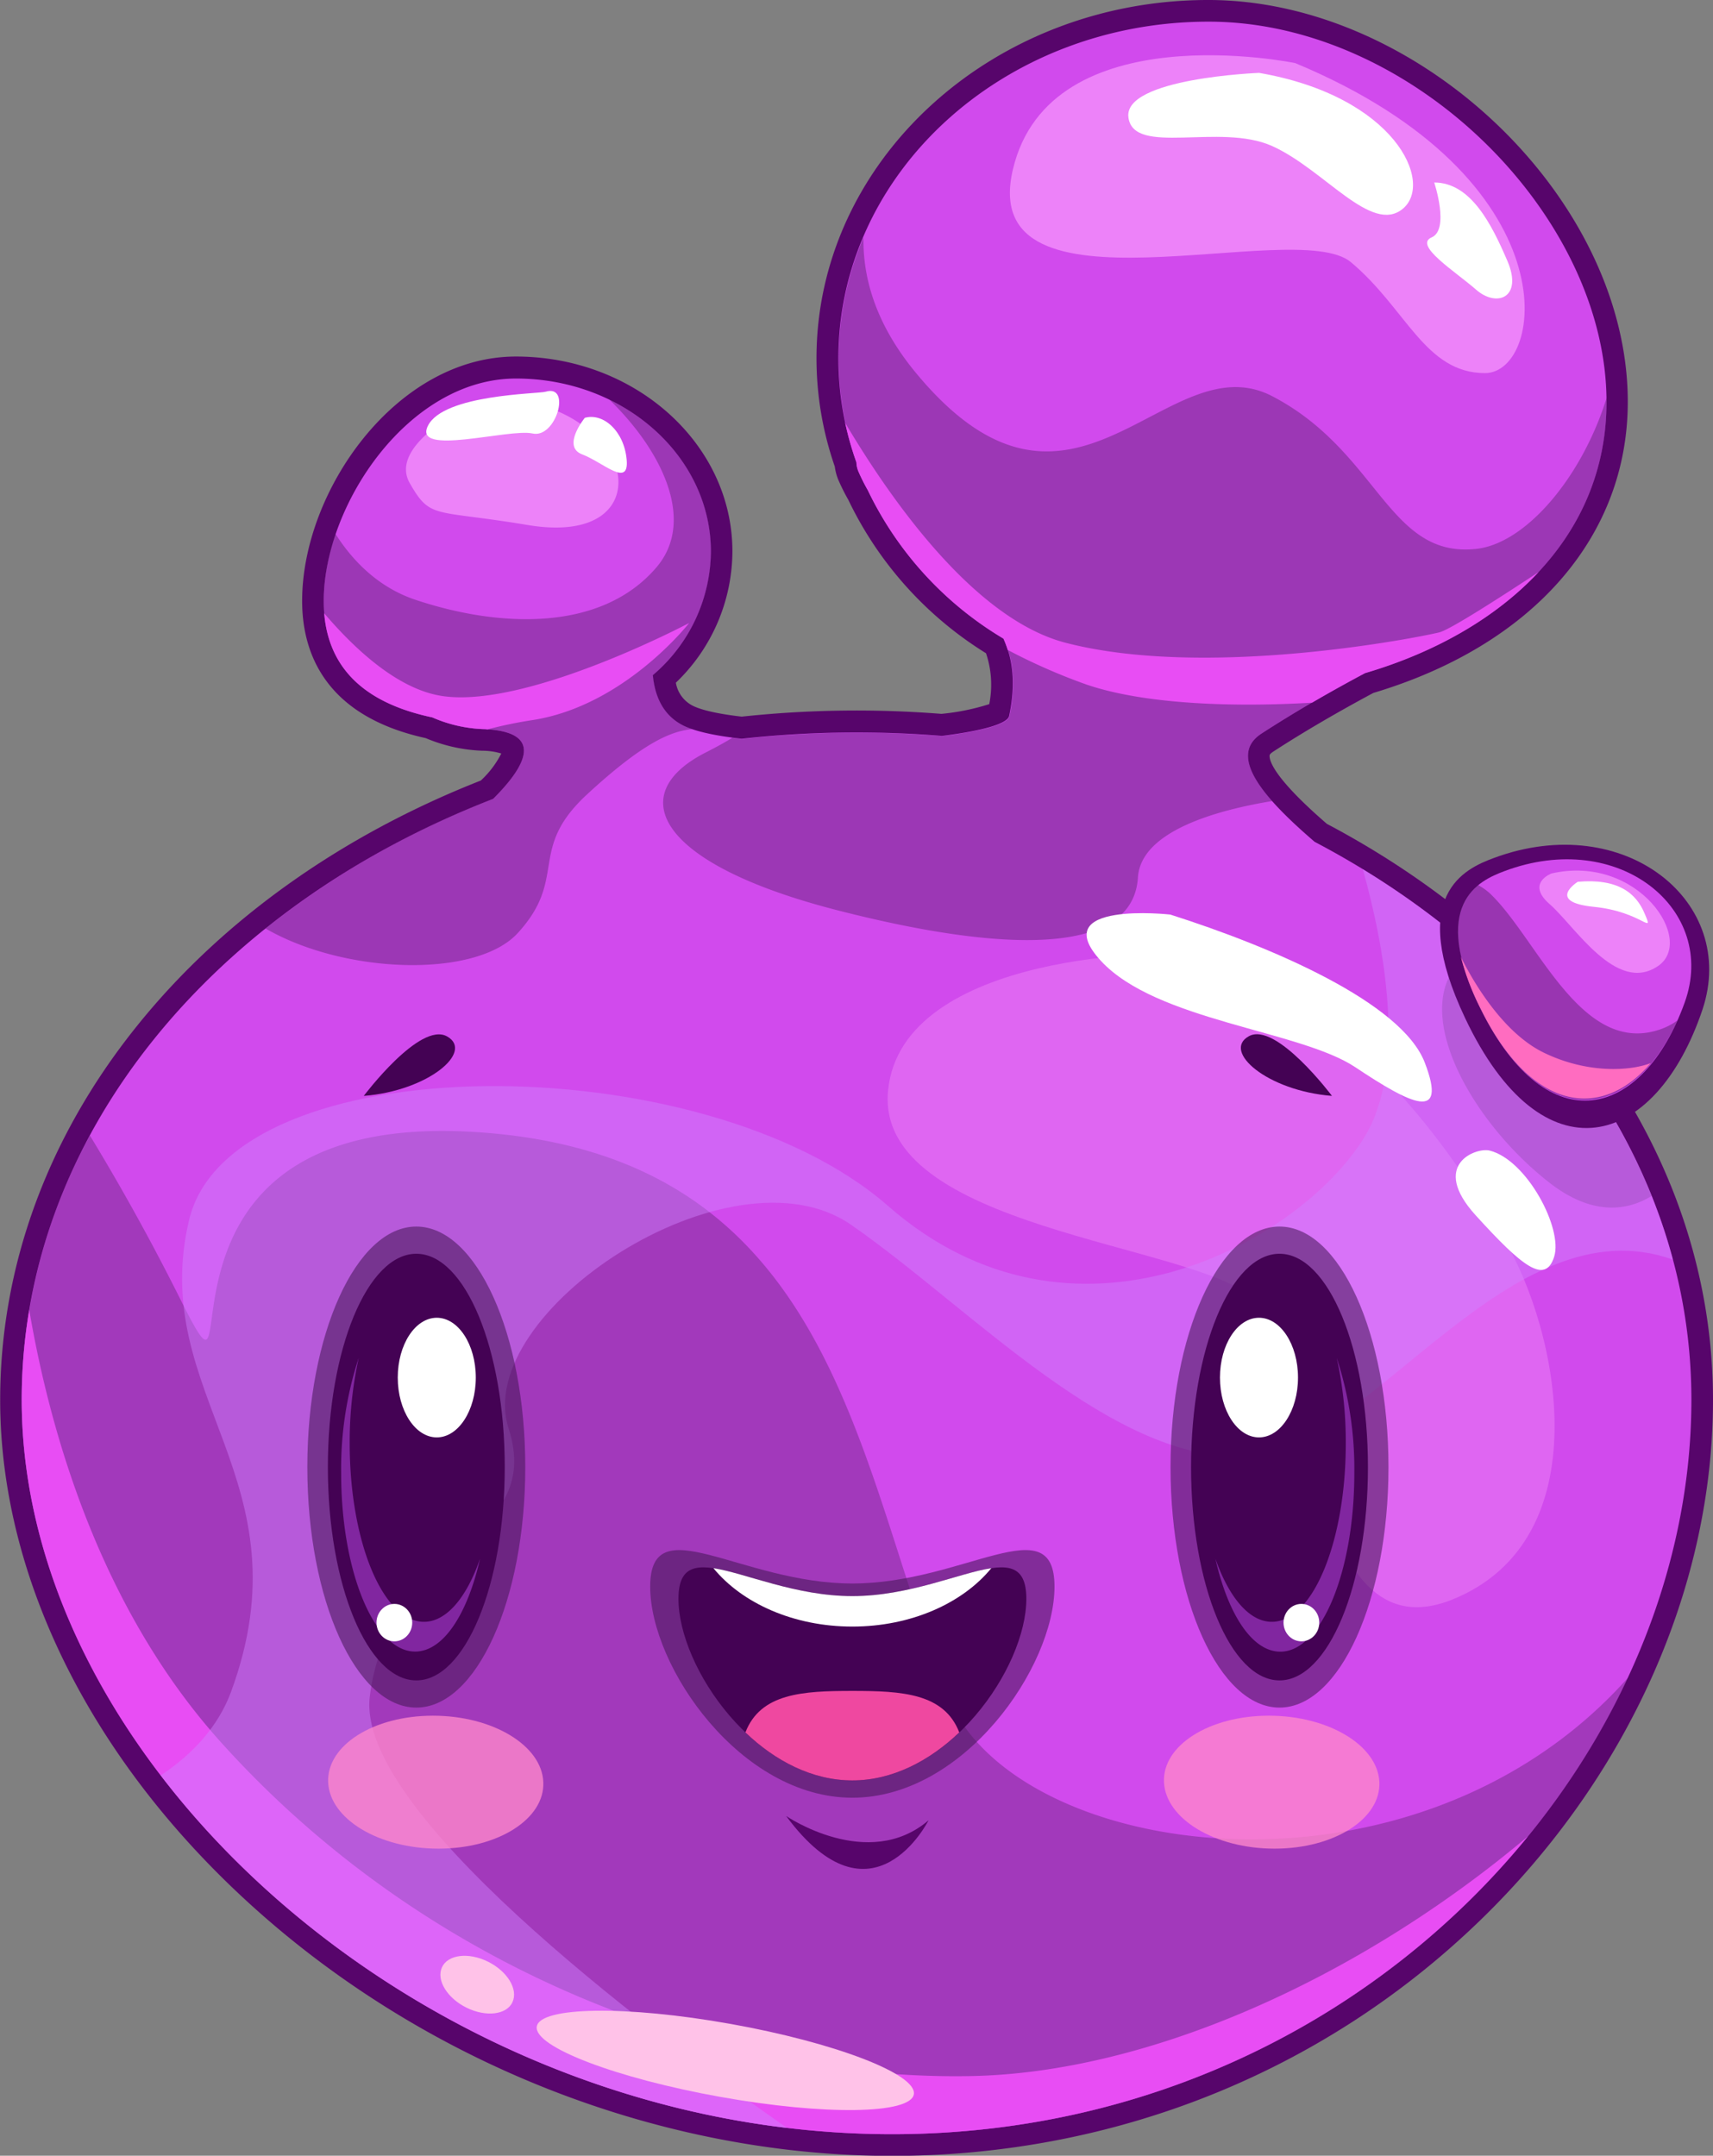 <svg id="_ÎÓÈ_1" data-name="—ÎÓÈ_1" xmlns="http://www.w3.org/2000/svg" viewBox="0 0 302.93 381.28"><rect x="0" y="0" width="302.93" height="381.28" fill="#808080" stroke="none"/><defs><style>.cls-1{fill:#57056b;}.cls-2{fill:#d14aed;}.cls-14,.cls-3{fill:#ed82f9;}.cls-3{opacity:0.52;}.cls-4{opacity:0.33;}.cls-13,.cls-5,.cls-8{fill:#421554;}.cls-6{fill:#e84df4;}.cls-7{fill:#d183ff;opacity:0.45;}.cls-8{opacity:0.55;}.cls-9{fill:#440254;}.cls-10{fill:#be4aed;opacity:0.5;}.cls-11{fill:#fff;}.cls-12{fill:#ef48a0;}.cls-13{opacity:0.39;}.cls-15{fill:#ff6cc0;}.cls-16{opacity:0.37;}.cls-17{fill:#ffc2e8;}.cls-18{fill:#f8c;opacity:0.78;}</style></defs><title>PurpleGuy</title><path class="cls-1" d="M786.8,239.43c-9.32-8.07-10.19-11.14-10.12-12.09,0-.18.23-.41.64-.68,5.22-3.39,11.18-6.88,17.7-10.38,28.21-8.44,45-27.66,45-51.49,0-35.87-36.75-71.07-74.19-71.07-38.2,0-69.28,28.43-69.28,63.36a58.36,58.36,0,0,0,3.24,19.17,9,9,0,0,0,.73,2.59,36.43,36.43,0,0,0,1.67,3.31,64.88,64.88,0,0,0,24.34,27.11,17.44,17.44,0,0,1,.57,9,40.38,40.38,0,0,1-8.46,1.72,190.91,190.91,0,0,0-35.31.49c-5.62-.64-7.92-1.52-8.8-2a5.61,5.61,0,0,1-2.85-4,32.34,32.34,0,0,0,10-23.23c0-19-17.18-34.46-38.29-34.46S605.59,180.45,605.59,200c0,8.9,3.8,20.3,21.85,24.27a28.35,28.35,0,0,0,10,2.23,11.9,11.9,0,0,1,3.37.49,17,17,0,0,1-3.62,4.78c-24.89,9.79-46,24.87-61,43.65-15.71,19.63-24,42.42-24,65.9,0,32.58,17.39,66.22,47.71,92.29,30.61,26.32,70.71,41.42,110,41.42s76.2-14.76,103.92-41.57c26.23-25.37,41.27-58.95,41.27-92.14C855.09,300.12,829.57,262.07,786.8,239.43Z" transform="translate(-552.16 -93.72)"/><path class="cls-2" d="M784.64,242.61c-8.47-7.29-15.68-15.06-9.4-19.14s12.77-7.76,18.33-10.73c24.17-7.12,42.69-23.76,42.69-47.94,0-32.89-34.22-67.25-70.37-67.25s-65.47,26.66-65.47,59.55a54.58,54.58,0,0,0,3.19,18.38,4.73,4.73,0,0,0,.45,1.84,33.09,33.09,0,0,0,1.56,3.09,61.48,61.48,0,0,0,24,26.27c1.64,3.59,2.21,7.93,1,13.66-.3,1.46-5.11,2.7-11.87,3.54q-7.47-.61-15.15-.61a185.87,185.87,0,0,0-20.26,1.11c-4.65-.51-8.45-1.31-10.6-2.47-3.41-1.84-4.79-5.16-5.13-8.78a29,29,0,0,0,10.27-21.82c0-16.92-15.43-30.64-34.47-30.64s-34,22.41-34,39.33c0,12.18,7.76,18.19,19.2,20.61a24.6,24.6,0,0,0,9,2.07c11,.41,7.56,6.55,1.75,12.34C590,254.13,556,294.54,556,341.3c0,65.2,72.37,129.89,153.92,129.89S851.27,406.5,851.27,341.3C851.27,300,824.77,263.71,784.64,242.61Z" transform="translate(-552.16 -93.72)"/><path class="cls-3" d="M763.21,262.84c-3.9-1.23-51.56-.82-54,23.73s54,27,64.66,36.83,9,63.84,35.19,53.2,18.83-47.47,9-63.84S791.85,271.85,763.21,262.84Z" transform="translate(-552.16 -93.72)"/><g class="cls-4"><path class="cls-5" d="M826.23,302.95c7.75,6,13.91,4.81,18,2.3-6.55-16.33-17.42-31.11-31.55-43.49a11.55,11.55,0,0,1-1.2,1.09C800.86,271,811.5,291.49,826.23,302.95Z" transform="translate(-552.16 -93.72)"/><path class="cls-5" d="M719.74,393.68c-16.46-41-19.55-95.64-83.39-99.73S597.88,351.24,584,323.41c-5.74-11.48-11.34-21.29-15.94-28.85A97.83,97.83,0,0,0,556,341.3c0,65.2,72.37,129.89,153.92,129.89,60.54,0,109.1-35.66,130.11-80.7C802.1,433,731.46,422.91,719.74,393.68Z" transform="translate(-552.16 -93.72)"/></g><path class="cls-6" d="M822.35,418.52c-29.84,25.13-67,41.79-98.43,42.39-42.56.82-94.94-17.19-132.59-58.93-21.17-23.47-30.18-54.19-34-76.58A95.6,95.6,0,0,0,556,341.3c0,65.2,72.37,129.89,153.92,129.89C757.14,471.19,797.1,449.47,822.35,418.52Z" transform="translate(-552.16 -93.72)"/><path class="cls-7" d="M848,316.51c-7.48-28-27.37-52.29-54.84-69.06,3.72,13.33,7.88,34.93.34,47.31C782,313.59,741.93,335.69,709.19,307S593,278.39,585.6,309.49,606.88,355.33,593,393c-2.23,6-6.62,10.87-12.42,14.74,24.68,32.23,65.45,56.93,110.76,62.36-26.16-18.36-76.21-56.29-73.79-76.28,3.27-27,31.1-27,24.55-47.47s39.29-50.74,60.57-36,46.65,42.56,70.39,40.92C794.47,349.76,819.26,306.19,848,316.51Z" transform="translate(-552.16 -93.72)"/><ellipse class="cls-8" cx="73.62" cy="259.48" rx="19.27" ry="42.54"/><ellipse class="cls-9" cx="73.62" cy="259.48" rx="15.64" ry="37.73"/><path class="cls-10" d="M627.13,380.57C619.9,380.57,614,366.44,614,349a69.1,69.1,0,0,1,1.6-15.13,63,63,0,0,0-3.11,20.41c0,17.42,5.86,31.55,13.08,31.55,5,0,9.26-6.64,11.48-16.42C634.7,376.24,631.12,380.57,627.13,380.57Z" transform="translate(-552.16 -93.72)"/><ellipse class="cls-11" cx="77.24" cy="243.65" rx="6.9" ry="10.58"/><ellipse class="cls-11" cx="69.74" cy="286.99" rx="3.16" ry="3.31"/><path class="cls-9" d="M616.49,287.55s9.92-13.22,14.73-10.52S627.91,286.65,616.49,287.55Z" transform="translate(-552.16 -93.72)"/><ellipse class="cls-8" cx="226.27" cy="259.48" rx="19.27" ry="42.54"/><ellipse class="cls-9" cx="226.27" cy="259.48" rx="15.64" ry="37.73"/><path class="cls-10" d="M777.07,380.57c7.22,0,13.08-14.13,13.08-31.55a69.1,69.1,0,0,0-1.6-15.13,63,63,0,0,1,3.11,20.41c0,17.42-5.86,31.55-13.08,31.55-5,0-9.26-6.64-11.48-16.42C769.5,376.24,773.08,380.57,777.07,380.57Z" transform="translate(-552.16 -93.72)"/><ellipse class="cls-11" cx="222.64" cy="243.65" rx="6.9" ry="10.58"/><ellipse class="cls-11" cx="230.14" cy="286.99" rx="3.16" ry="3.31"/><path class="cls-9" d="M787.71,287.55S777.79,274.33,773,277,776.29,286.65,787.71,287.55Z" transform="translate(-552.16 -93.72)"/><path class="cls-8" d="M738.64,374.34c0,14.2-16,37.34-35.75,37.34s-35.75-23.14-35.75-37.34,16-.55,35.75-.55S738.64,360.13,738.64,374.34Z" transform="translate(-552.16 -93.72)"/><path class="cls-9" d="M733.66,376.49c0,12.22-13.77,32.13-30.76,32.13s-30.76-19.91-30.76-32.13,13.77-.47,30.76-.47S733.66,364.27,733.66,376.49Z" transform="translate(-552.16 -93.72)"/><path class="cls-11" d="M727.47,371.08c-5.61.83-14.53,4.94-24.58,4.94s-19-4.1-24.57-4.94c5.07,6.19,14.18,10.33,24.57,10.33S722.4,377.27,727.47,371.08Z" transform="translate(-552.16 -93.72)"/><path class="cls-12" d="M721.8,400.13c-2.68-6.93-10.12-7.34-18.91-7.34s-16.23.41-18.91,7.34c5.22,5,11.78,8.49,18.91,8.49S716.59,405.11,721.8,400.13Z" transform="translate(-552.16 -93.72)"/><path class="cls-1" d="M816.39,245.45c-5.24,1.93-15.45,6.52-5.15,28.31,13.67,28.93,33.69,23.26,42-1.51C859.56,253.23,839.46,236.93,816.39,245.45Z" transform="translate(-552.16 -93.72)"/><path class="cls-2" d="M818.19,247.8c-4.57,1.72-13.4,5.76-4.11,24.5,11.81,23.84,28.62,19.28,36-1.26C856,254.64,838.53,240.16,818.19,247.8Z" transform="translate(-552.16 -93.72)"/><path class="cls-13" d="M814.08,272.3c11,22.24,26.67,19.7,34.72,1.91a12,12,0,0,1-3.06,1.58c-13.75,4.72-21.48-15.44-29.68-23.64a9.84,9.84,0,0,0-2.53-1.89C809.94,253.11,807.41,258.84,814.08,272.3Z" transform="translate(-552.16 -93.72)"/><path class="cls-14" d="M826.53,248.21s-4.59,1.71-.32,5.43c4.47,3.9,11.74,15.86,19.07,11C852.16,260.17,841.85,244.7,826.53,248.21Z" transform="translate(-552.16 -93.72)"/><path class="cls-11" d="M831.18,249.68s-5.72,3.57,2.84,4.43,10.7,5.17,9,1.24C841.49,251.61,838.2,249.07,831.18,249.68Z" transform="translate(-552.16 -93.72)"/><path class="cls-15" d="M825.14,279.89C818,276.4,812.79,267.57,810.51,263a45.18,45.18,0,0,0,3.57,9.3c8.85,17.86,21.2,19.73,30,9.45C840.4,283.17,832.84,283.64,825.14,279.89Z" transform="translate(-552.16 -93.72)"/><path class="cls-1" d="M691.18,414.91s14.5,9.92,25.19.76C716.36,415.68,706.44,435.52,691.18,414.91Z" transform="translate(-552.16 -93.72)"/><g class="cls-16"><path class="cls-5" d="M599.12,257.94c14,8.12,37.24,8.84,44.59.82,9-9.82,1.64-14.73,12.28-24.55,9.93-9.17,14.87-11.2,18.62-11.53a12.27,12.27,0,0,1-1.84-.78c-3.41-1.84-4.79-5.16-5.13-8.78a29,29,0,0,0,10.27-21.82c0-11.61-7.26-21.7-18-26.91,9.37,9.09,15.35,21.49,8.32,29.7-9.82,11.46-27.83,10.64-42.56,5.73-6.76-2.25-11.27-7.09-14.18-11.66A37.07,37.07,0,0,0,609.4,200c0,12.18,7.76,18.19,19.2,20.61a24.6,24.6,0,0,0,9,2.07c11,.41,7.56,6.55,1.75,12.34A152.19,152.19,0,0,0,599.12,257.94Z" transform="translate(-552.16 -93.72)"/><path class="cls-5" d="M753.39,248.93c.51-8.19,13.84-11.9,23.75-13.53-4.24-4.8-6.11-9.2-1.89-11.94,6.26-4.07,12.77-7.76,18.33-10.73,24.17-7.12,42.69-23.76,42.69-47.94,0-.22,0-.44,0-.67-4.33,13.94-14.24,25.76-23.1,26.69-15.55,1.64-17.19-17.19-36-27s-35.19,29.46-63-4.09c-6.93-8.36-9.44-16.51-9.31-24a54.51,54.51,0,0,0-1.19,39.8,4.73,4.73,0,0,0,.45,1.84,33.09,33.09,0,0,0,1.56,3.09,61.48,61.48,0,0,0,24,26.27c1.64,3.59,2.21,7.93,1,13.66-.3,1.46-5.11,2.7-11.87,3.54q-7.47-.61-15.15-.61a185.87,185.87,0,0,0-20.26,1.11l-1.73-.21c-1.09.68-2.65,1.55-4.82,2.66-14.36,7.36-8.55,19.65,23.37,27.84S752.57,262,753.39,248.93Z" transform="translate(-552.16 -93.72)"/></g><path class="cls-14" d="M781.21,104.88s-43.38-9-49.93,18.82,49.93,8.19,59.75,16.37,13.1,19.64,23.74,19.64S830.32,125.34,781.21,104.88Z" transform="translate(-552.16 -93.72)"/><path class="cls-17" d="M713.77,464.1c-.5,3.56-15.82,3.79-34.24.49s-32.94-8.85-32.45-12.41,15.82-3.79,34.24-.5S714.26,460.53,713.77,464.1Z" transform="translate(-552.16 -93.72)"/><path class="cls-17" d="M642.79,447.82c-1,2.25-4.67,2.7-8.12,1s-5.39-4.9-4.35-7.15,4.67-2.7,8.12-1S643.83,445.57,642.79,447.82Z" transform="translate(-552.16 -93.72)"/><path class="cls-18" d="M648.24,408.93c.27,6.49-8,11.76-18.54,11.76s-19.25-5.26-19.51-11.76,8-11.76,18.54-11.76S648,402.43,648.24,408.93Z" transform="translate(-552.16 -93.72)"/><path class="cls-18" d="M796.09,408.93c.27,6.49-8,11.76-18.54,11.76S758.3,415.42,758,408.93s8-11.76,18.54-11.76S795.82,402.43,796.09,408.93Z" transform="translate(-552.16 -93.72)"/><path class="cls-6" d="M609.49,202.19c.89,10.71,8.38,16.14,19.11,18.41a24.6,24.6,0,0,0,9,2.07c.27,0,.5,0,.75.06a77.87,77.87,0,0,1,7.85-1.63c16.37-2.46,27.83-17.19,27.83-17.19s-27.83,14.73-43,13C623,216.05,615.15,208.82,609.49,202.19Z" transform="translate(-552.16 -93.72)"/><path class="cls-11" d="M759.12,255.48S737,253,746.84,263.66s35.19,12.28,45,18.82,16.37,9.82,12.28-.82S777.12,261.21,759.12,255.48Z" transform="translate(-552.16 -93.72)"/><path class="cls-11" d="M815.59,297.22c-2.38-.6-10.64,2.46-2.46,11.46S825.41,321,827,316,822.14,298.85,815.59,297.22Z" transform="translate(-552.16 -93.72)"/><path class="cls-11" d="M774.82,106.61s-24,.92-23.11,7.86,16.18.92,25.42,5.08,17.56,15.71,23.11,11.09S798.85,110.77,774.82,106.61Z" transform="translate(-552.16 -93.72)"/><path class="cls-11" d="M805.79,126s2.77,8.32-.46,9.71,4.16,6,7.86,9.24,8.32,1.39,5.54-5.08S812.26,126,805.79,126Z" transform="translate(-552.16 -93.72)"/><path class="cls-14" d="M633.86,166.23s-12.94,6.47-9.24,12.94,4.16,4.62,20.8,7.4,18.95-7.86,13.4-14.33A22.43,22.43,0,0,0,633.86,166.23Z" transform="translate(-552.16 -93.72)"/><path class="cls-6" d="M703.6,175.47a4.73,4.73,0,0,0,.45,1.84,33.09,33.09,0,0,0,1.56,3.09,61.48,61.48,0,0,0,24,26.27,18.13,18.13,0,0,1,.75,2,104.6,104.6,0,0,0,13.95,6.13c10.49,3.58,26.5,4,39.88,3.2,3.27-1.91,6.45-3.67,9.37-5.22,12.24-3.6,23-9.65,30.69-17.88-7.84,5.17-15.78,10.22-17.54,10.66-3.7.92-41.13,8.32-66.09,1.85-15.92-4.13-30.51-24.6-39-38.9A55.36,55.36,0,0,0,703.6,175.47Z" transform="translate(-552.16 -93.72)"/><path class="cls-11" d="M648.65,163c-1.33.4-18,.46-20.8,6s14.33.46,18.49,1.39S653.27,161.61,648.65,163Z" transform="translate(-552.16 -93.72)"/><path class="cls-11" d="M655.58,167.62s-4.16,5.08-.46,6.47,8.32,6,7.86.92S658.82,166.7,655.58,167.62Z" transform="translate(-552.16 -93.72)"/></svg>